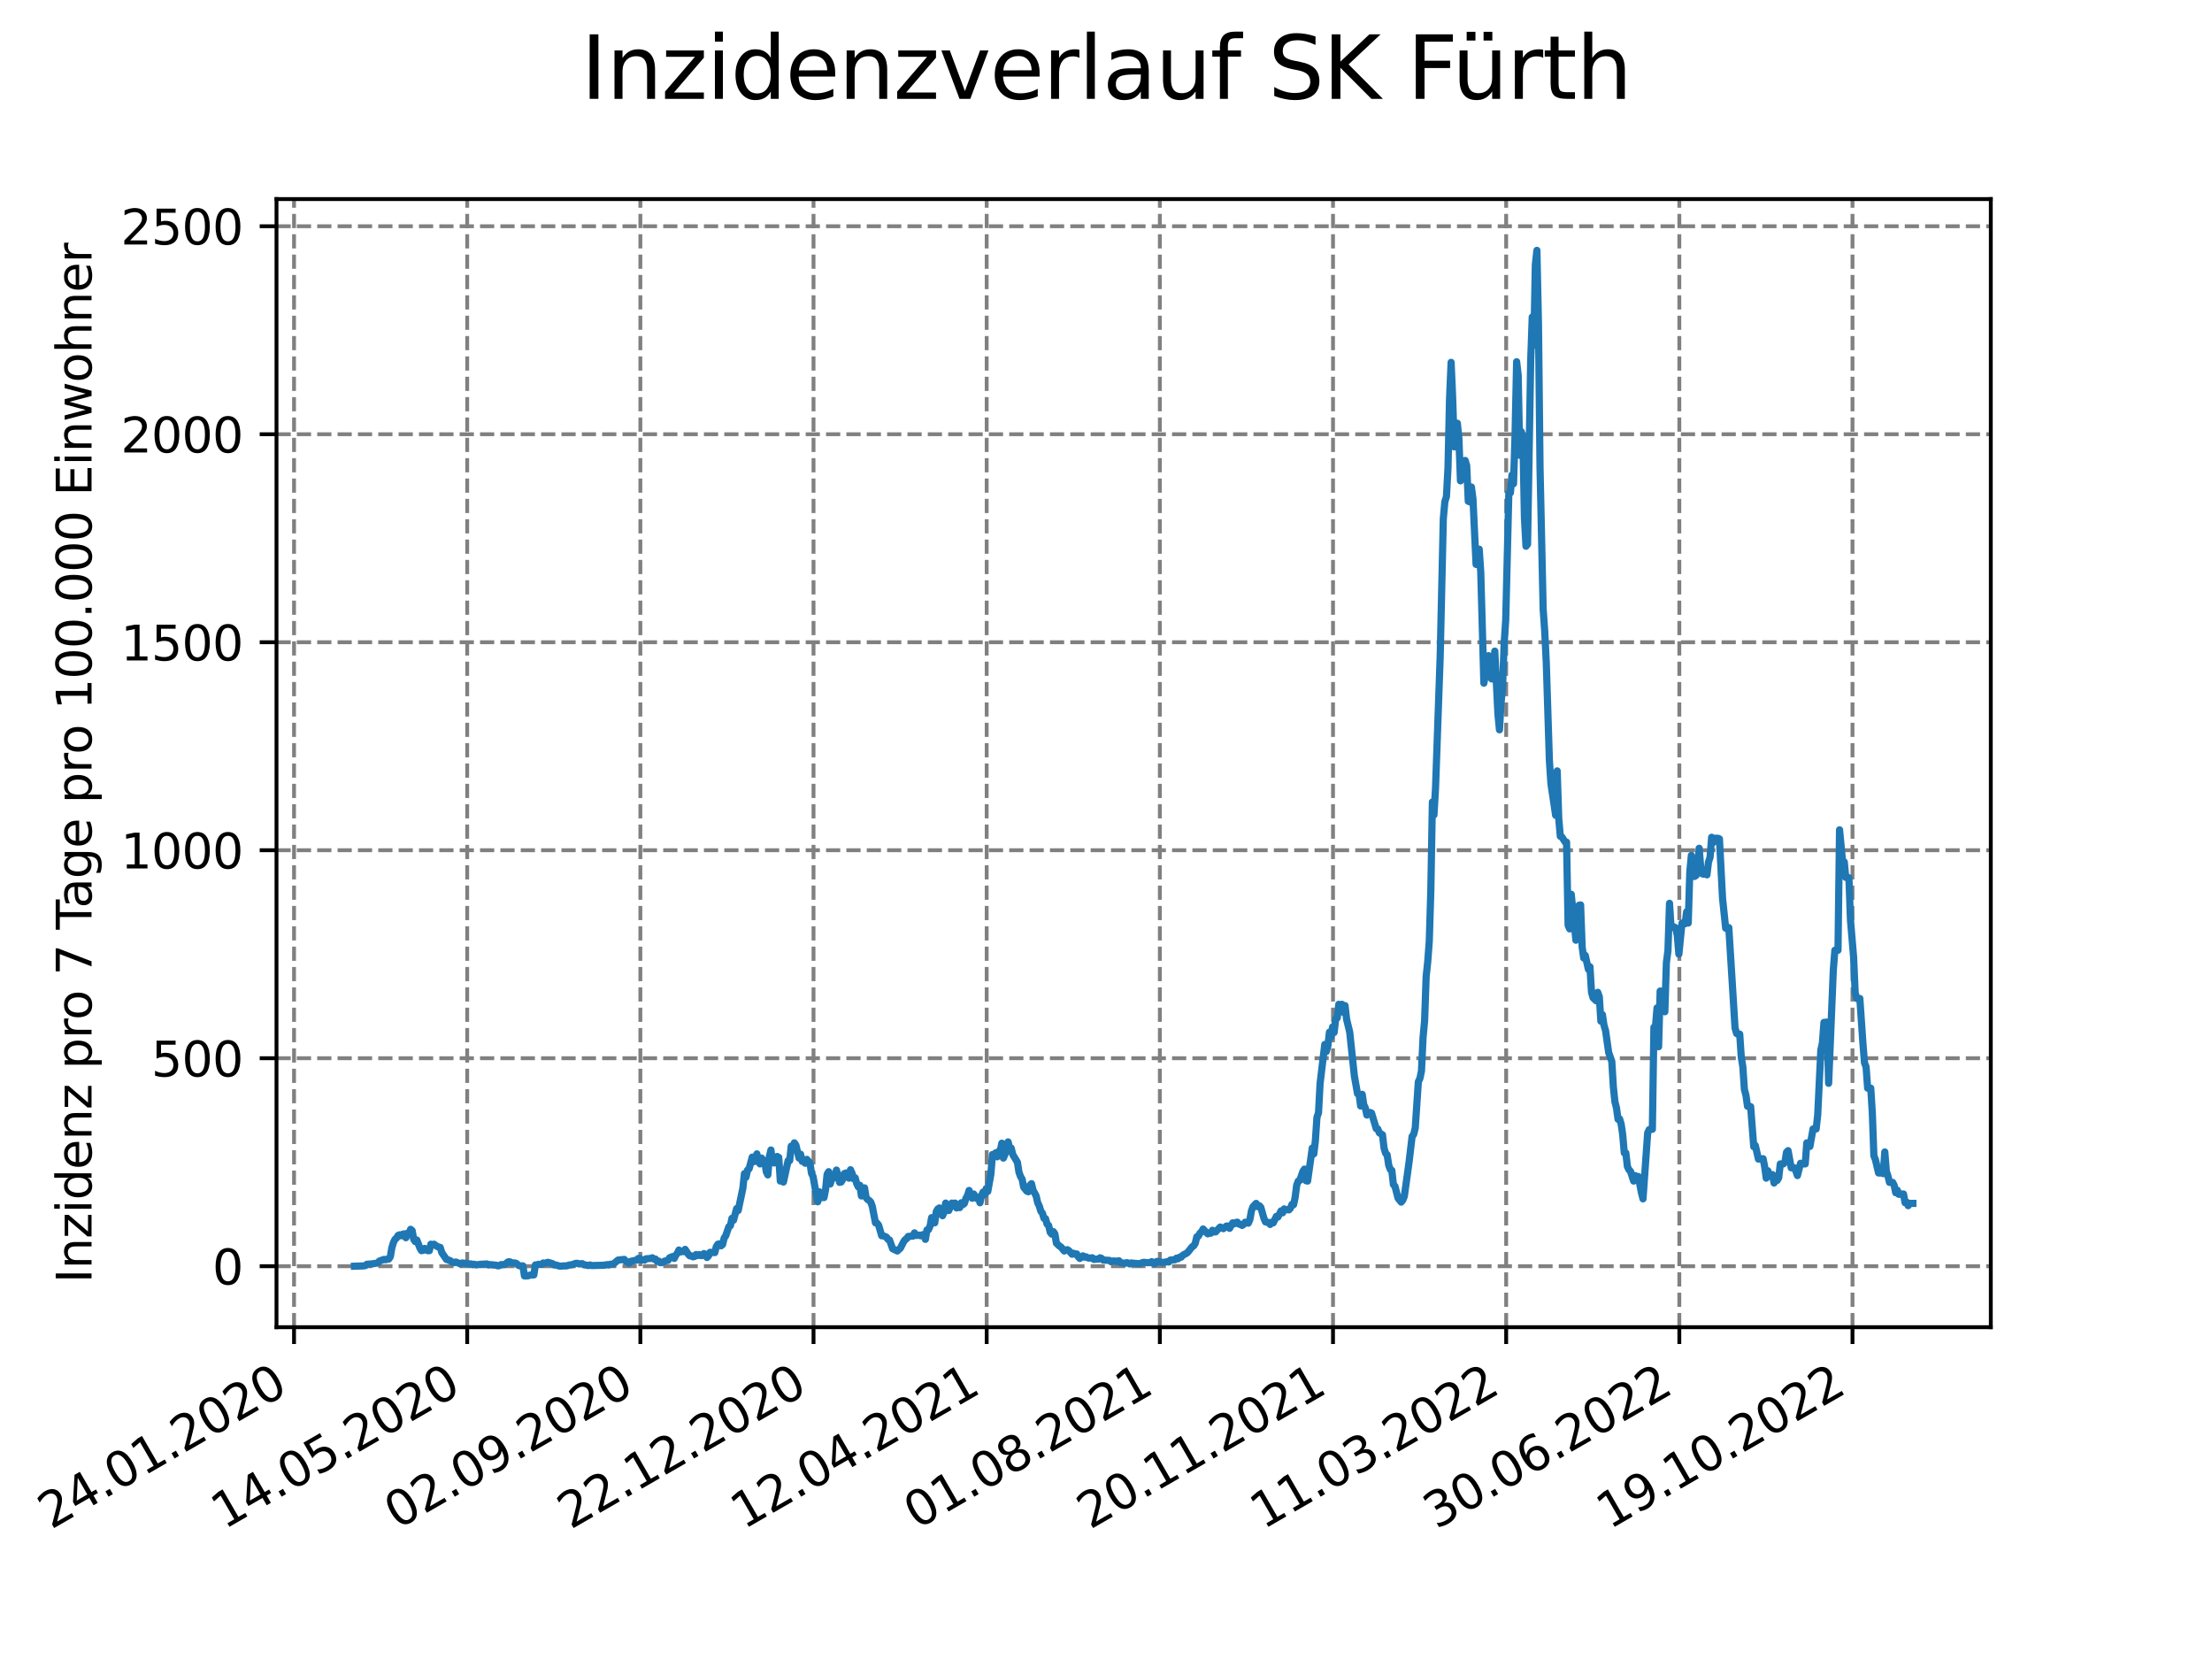<?xml version="1.0" encoding="utf-8" standalone="no"?>
<!DOCTYPE svg PUBLIC "-//W3C//DTD SVG 1.1//EN"
  "http://www.w3.org/Graphics/SVG/1.1/DTD/svg11.dtd">
<svg xmlns:xlink="http://www.w3.org/1999/xlink" width="460.8pt" height="345.6pt" viewBox="0 0 460.8 345.6" xmlns="http://www.w3.org/2000/svg" version="1.1">
 <defs>
  <style type="text/css">*{stroke-linejoin: round; stroke-linecap: butt}</style>
 </defs>
 <g id="figure_1">
  <g id="patch_1">
   <path d="M 0 345.6 
L 460.8 345.6 
L 460.8 0 
L 0 0 
z
" style="fill: #ffffff"/>
  </g>
  <g id="axes_1">
   <g id="patch_2">
    <path d="M 57.6 276.48 
L 414.72 276.48 
L 414.72 41.472 
L 57.6 41.472 
z
" style="fill: #ffffff"/>
   </g>
   <g id="matplotlib.axis_1">
    <g id="xtick_1">
     <g id="line2d_1">
      <path d="M 61.253 276.48 
L 61.253 41.472 
" clip-path="url(#p70c3e9f5ca)" style="fill: none; stroke-dasharray: 2.96,1.28; stroke-dashoffset: 0; stroke: #808080; stroke-width: 0.8"/>
     </g>
     <g id="line2d_2">
      <defs>
       <path id="m054c842d39" d="M 0 0 
L 0 3.5 
" style="stroke: #000000; stroke-width: 0.8"/>
      </defs>
      <g>
       <use xlink:href="#m054c842d39" x="61.253" y="276.48" style="stroke: #000000; stroke-width: 0.8"/>
      </g>
     </g>
     <g id="text_1">
      <!-- 24.01.2020 -->
      <g transform="translate(10.628 318.689) rotate(-30) scale(0.1 -0.1)">
       <defs>
        <path id="DejaVuSans-32" d="M 1228 531 
L 3431 531 
L 3431 0 
L 469 0 
L 469 531 
Q 828 903 1448 1529 
Q 2069 2156 2228 2338 
Q 2531 2678 2651 2914 
Q 2772 3150 2772 3378 
Q 2772 3750 2511 3984 
Q 2250 4219 1831 4219 
Q 1534 4219 1204 4116 
Q 875 4013 500 3803 
L 500 4441 
Q 881 4594 1212 4672 
Q 1544 4750 1819 4750 
Q 2544 4750 2975 4387 
Q 3406 4025 3406 3419 
Q 3406 3131 3298 2873 
Q 3191 2616 2906 2266 
Q 2828 2175 2409 1742 
Q 1991 1309 1228 531 
z
" transform="scale(0.016)"/>
        <path id="DejaVuSans-34" d="M 2419 4116 
L 825 1625 
L 2419 1625 
L 2419 4116 
z
M 2253 4666 
L 3047 4666 
L 3047 1625 
L 3713 1625 
L 3713 1100 
L 3047 1100 
L 3047 0 
L 2419 0 
L 2419 1100 
L 313 1100 
L 313 1709 
L 2253 4666 
z
" transform="scale(0.016)"/>
        <path id="DejaVuSans-2e" d="M 684 794 
L 1344 794 
L 1344 0 
L 684 0 
L 684 794 
z
" transform="scale(0.016)"/>
        <path id="DejaVuSans-30" d="M 2034 4250 
Q 1547 4250 1301 3770 
Q 1056 3291 1056 2328 
Q 1056 1369 1301 889 
Q 1547 409 2034 409 
Q 2525 409 2770 889 
Q 3016 1369 3016 2328 
Q 3016 3291 2770 3770 
Q 2525 4250 2034 4250 
z
M 2034 4750 
Q 2819 4750 3233 4129 
Q 3647 3509 3647 2328 
Q 3647 1150 3233 529 
Q 2819 -91 2034 -91 
Q 1250 -91 836 529 
Q 422 1150 422 2328 
Q 422 3509 836 4129 
Q 1250 4750 2034 4750 
z
" transform="scale(0.016)"/>
        <path id="DejaVuSans-31" d="M 794 531 
L 1825 531 
L 1825 4091 
L 703 3866 
L 703 4441 
L 1819 4666 
L 2450 4666 
L 2450 531 
L 3481 531 
L 3481 0 
L 794 0 
L 794 531 
z
" transform="scale(0.016)"/>
       </defs>
       <use xlink:href="#DejaVuSans-32"/>
       <use xlink:href="#DejaVuSans-34" x="63.623"/>
       <use xlink:href="#DejaVuSans-2e" x="127.246"/>
       <use xlink:href="#DejaVuSans-30" x="159.033"/>
       <use xlink:href="#DejaVuSans-31" x="222.656"/>
       <use xlink:href="#DejaVuSans-2e" x="286.279"/>
       <use xlink:href="#DejaVuSans-32" x="318.066"/>
       <use xlink:href="#DejaVuSans-30" x="381.689"/>
       <use xlink:href="#DejaVuSans-32" x="445.312"/>
       <use xlink:href="#DejaVuSans-30" x="508.936"/>
      </g>
     </g>
    </g>
    <g id="xtick_2">
     <g id="line2d_3">
      <path d="M 97.326 276.48 
L 97.326 41.472 
" clip-path="url(#p70c3e9f5ca)" style="fill: none; stroke-dasharray: 2.96,1.28; stroke-dashoffset: 0; stroke: #808080; stroke-width: 0.8"/>
     </g>
     <g id="line2d_4">
      <g>
       <use xlink:href="#m054c842d39" x="97.326" y="276.48" style="stroke: #000000; stroke-width: 0.8"/>
      </g>
     </g>
     <g id="text_2">
      <!-- 14.05.2020 -->
      <g transform="translate(46.701 318.689) rotate(-30) scale(0.1 -0.1)">
       <defs>
        <path id="DejaVuSans-35" d="M 691 4666 
L 3169 4666 
L 3169 4134 
L 1269 4134 
L 1269 2991 
Q 1406 3038 1543 3061 
Q 1681 3084 1819 3084 
Q 2600 3084 3056 2656 
Q 3513 2228 3513 1497 
Q 3513 744 3044 326 
Q 2575 -91 1722 -91 
Q 1428 -91 1123 -41 
Q 819 9 494 109 
L 494 744 
Q 775 591 1075 516 
Q 1375 441 1709 441 
Q 2250 441 2565 725 
Q 2881 1009 2881 1497 
Q 2881 1984 2565 2268 
Q 2250 2553 1709 2553 
Q 1456 2553 1204 2497 
Q 953 2441 691 2322 
L 691 4666 
z
" transform="scale(0.016)"/>
       </defs>
       <use xlink:href="#DejaVuSans-31"/>
       <use xlink:href="#DejaVuSans-34" x="63.623"/>
       <use xlink:href="#DejaVuSans-2e" x="127.246"/>
       <use xlink:href="#DejaVuSans-30" x="159.033"/>
       <use xlink:href="#DejaVuSans-35" x="222.656"/>
       <use xlink:href="#DejaVuSans-2e" x="286.279"/>
       <use xlink:href="#DejaVuSans-32" x="318.066"/>
       <use xlink:href="#DejaVuSans-30" x="381.689"/>
       <use xlink:href="#DejaVuSans-32" x="445.312"/>
       <use xlink:href="#DejaVuSans-30" x="508.936"/>
      </g>
     </g>
    </g>
    <g id="xtick_3">
     <g id="line2d_5">
      <path d="M 133.399 276.48 
L 133.399 41.472 
" clip-path="url(#p70c3e9f5ca)" style="fill: none; stroke-dasharray: 2.96,1.28; stroke-dashoffset: 0; stroke: #808080; stroke-width: 0.8"/>
     </g>
     <g id="line2d_6">
      <g>
       <use xlink:href="#m054c842d39" x="133.399" y="276.48" style="stroke: #000000; stroke-width: 0.8"/>
      </g>
     </g>
     <g id="text_3">
      <!-- 02.09.2020 -->
      <g transform="translate(82.774 318.689) rotate(-30) scale(0.1 -0.1)">
       <defs>
        <path id="DejaVuSans-39" d="M 703 97 
L 703 672 
Q 941 559 1184 500 
Q 1428 441 1663 441 
Q 2288 441 2617 861 
Q 2947 1281 2994 2138 
Q 2813 1869 2534 1725 
Q 2256 1581 1919 1581 
Q 1219 1581 811 2004 
Q 403 2428 403 3163 
Q 403 3881 828 4315 
Q 1253 4750 1959 4750 
Q 2769 4750 3195 4129 
Q 3622 3509 3622 2328 
Q 3622 1225 3098 567 
Q 2575 -91 1691 -91 
Q 1453 -91 1209 -44 
Q 966 3 703 97 
z
M 1959 2075 
Q 2384 2075 2632 2365 
Q 2881 2656 2881 3163 
Q 2881 3666 2632 3958 
Q 2384 4250 1959 4250 
Q 1534 4250 1286 3958 
Q 1038 3666 1038 3163 
Q 1038 2656 1286 2365 
Q 1534 2075 1959 2075 
z
" transform="scale(0.016)"/>
       </defs>
       <use xlink:href="#DejaVuSans-30"/>
       <use xlink:href="#DejaVuSans-32" x="63.623"/>
       <use xlink:href="#DejaVuSans-2e" x="127.246"/>
       <use xlink:href="#DejaVuSans-30" x="159.033"/>
       <use xlink:href="#DejaVuSans-39" x="222.656"/>
       <use xlink:href="#DejaVuSans-2e" x="286.279"/>
       <use xlink:href="#DejaVuSans-32" x="318.066"/>
       <use xlink:href="#DejaVuSans-30" x="381.689"/>
       <use xlink:href="#DejaVuSans-32" x="445.312"/>
       <use xlink:href="#DejaVuSans-30" x="508.936"/>
      </g>
     </g>
    </g>
    <g id="xtick_4">
     <g id="line2d_7">
      <path d="M 169.471 276.48 
L 169.471 41.472 
" clip-path="url(#p70c3e9f5ca)" style="fill: none; stroke-dasharray: 2.96,1.28; stroke-dashoffset: 0; stroke: #808080; stroke-width: 0.8"/>
     </g>
     <g id="line2d_8">
      <g>
       <use xlink:href="#m054c842d39" x="169.471" y="276.48" style="stroke: #000000; stroke-width: 0.8"/>
      </g>
     </g>
     <g id="text_4">
      <!-- 22.12.2020 -->
      <g transform="translate(118.846 318.689) rotate(-30) scale(0.1 -0.1)">
       <use xlink:href="#DejaVuSans-32"/>
       <use xlink:href="#DejaVuSans-32" x="63.623"/>
       <use xlink:href="#DejaVuSans-2e" x="127.246"/>
       <use xlink:href="#DejaVuSans-31" x="159.033"/>
       <use xlink:href="#DejaVuSans-32" x="222.656"/>
       <use xlink:href="#DejaVuSans-2e" x="286.279"/>
       <use xlink:href="#DejaVuSans-32" x="318.066"/>
       <use xlink:href="#DejaVuSans-30" x="381.689"/>
       <use xlink:href="#DejaVuSans-32" x="445.312"/>
       <use xlink:href="#DejaVuSans-30" x="508.936"/>
      </g>
     </g>
    </g>
    <g id="xtick_5">
     <g id="line2d_9">
      <path d="M 205.544 276.48 
L 205.544 41.472 
" clip-path="url(#p70c3e9f5ca)" style="fill: none; stroke-dasharray: 2.96,1.28; stroke-dashoffset: 0; stroke: #808080; stroke-width: 0.8"/>
     </g>
     <g id="line2d_10">
      <g>
       <use xlink:href="#m054c842d39" x="205.544" y="276.48" style="stroke: #000000; stroke-width: 0.8"/>
      </g>
     </g>
     <g id="text_5">
      <!-- 12.04.2021 -->
      <g transform="translate(154.919 318.689) rotate(-30) scale(0.1 -0.1)">
       <use xlink:href="#DejaVuSans-31"/>
       <use xlink:href="#DejaVuSans-32" x="63.623"/>
       <use xlink:href="#DejaVuSans-2e" x="127.246"/>
       <use xlink:href="#DejaVuSans-30" x="159.033"/>
       <use xlink:href="#DejaVuSans-34" x="222.656"/>
       <use xlink:href="#DejaVuSans-2e" x="286.279"/>
       <use xlink:href="#DejaVuSans-32" x="318.066"/>
       <use xlink:href="#DejaVuSans-30" x="381.689"/>
       <use xlink:href="#DejaVuSans-32" x="445.312"/>
       <use xlink:href="#DejaVuSans-31" x="508.936"/>
      </g>
     </g>
    </g>
    <g id="xtick_6">
     <g id="line2d_11">
      <path d="M 241.617 276.48 
L 241.617 41.472 
" clip-path="url(#p70c3e9f5ca)" style="fill: none; stroke-dasharray: 2.96,1.28; stroke-dashoffset: 0; stroke: #808080; stroke-width: 0.8"/>
     </g>
     <g id="line2d_12">
      <g>
       <use xlink:href="#m054c842d39" x="241.617" y="276.48" style="stroke: #000000; stroke-width: 0.8"/>
      </g>
     </g>
     <g id="text_6">
      <!-- 01.08.2021 -->
      <g transform="translate(190.992 318.689) rotate(-30) scale(0.1 -0.1)">
       <defs>
        <path id="DejaVuSans-38" d="M 2034 2216 
Q 1584 2216 1326 1975 
Q 1069 1734 1069 1313 
Q 1069 891 1326 650 
Q 1584 409 2034 409 
Q 2484 409 2743 651 
Q 3003 894 3003 1313 
Q 3003 1734 2745 1975 
Q 2488 2216 2034 2216 
z
M 1403 2484 
Q 997 2584 770 2862 
Q 544 3141 544 3541 
Q 544 4100 942 4425 
Q 1341 4750 2034 4750 
Q 2731 4750 3128 4425 
Q 3525 4100 3525 3541 
Q 3525 3141 3298 2862 
Q 3072 2584 2669 2484 
Q 3125 2378 3379 2068 
Q 3634 1759 3634 1313 
Q 3634 634 3220 271 
Q 2806 -91 2034 -91 
Q 1263 -91 848 271 
Q 434 634 434 1313 
Q 434 1759 690 2068 
Q 947 2378 1403 2484 
z
M 1172 3481 
Q 1172 3119 1398 2916 
Q 1625 2713 2034 2713 
Q 2441 2713 2670 2916 
Q 2900 3119 2900 3481 
Q 2900 3844 2670 4047 
Q 2441 4250 2034 4250 
Q 1625 4250 1398 4047 
Q 1172 3844 1172 3481 
z
" transform="scale(0.016)"/>
       </defs>
       <use xlink:href="#DejaVuSans-30"/>
       <use xlink:href="#DejaVuSans-31" x="63.623"/>
       <use xlink:href="#DejaVuSans-2e" x="127.246"/>
       <use xlink:href="#DejaVuSans-30" x="159.033"/>
       <use xlink:href="#DejaVuSans-38" x="222.656"/>
       <use xlink:href="#DejaVuSans-2e" x="286.279"/>
       <use xlink:href="#DejaVuSans-32" x="318.066"/>
       <use xlink:href="#DejaVuSans-30" x="381.689"/>
       <use xlink:href="#DejaVuSans-32" x="445.312"/>
       <use xlink:href="#DejaVuSans-31" x="508.936"/>
      </g>
     </g>
    </g>
    <g id="xtick_7">
     <g id="line2d_13">
      <path d="M 277.69 276.48 
L 277.69 41.472 
" clip-path="url(#p70c3e9f5ca)" style="fill: none; stroke-dasharray: 2.96,1.28; stroke-dashoffset: 0; stroke: #808080; stroke-width: 0.8"/>
     </g>
     <g id="line2d_14">
      <g>
       <use xlink:href="#m054c842d39" x="277.69" y="276.48" style="stroke: #000000; stroke-width: 0.8"/>
      </g>
     </g>
     <g id="text_7">
      <!-- 20.11.2021 -->
      <g transform="translate(227.064 318.689) rotate(-30) scale(0.1 -0.1)">
       <use xlink:href="#DejaVuSans-32"/>
       <use xlink:href="#DejaVuSans-30" x="63.623"/>
       <use xlink:href="#DejaVuSans-2e" x="127.246"/>
       <use xlink:href="#DejaVuSans-31" x="159.033"/>
       <use xlink:href="#DejaVuSans-31" x="222.656"/>
       <use xlink:href="#DejaVuSans-2e" x="286.279"/>
       <use xlink:href="#DejaVuSans-32" x="318.066"/>
       <use xlink:href="#DejaVuSans-30" x="381.689"/>
       <use xlink:href="#DejaVuSans-32" x="445.312"/>
       <use xlink:href="#DejaVuSans-31" x="508.936"/>
      </g>
     </g>
    </g>
    <g id="xtick_8">
     <g id="line2d_15">
      <path d="M 313.762 276.48 
L 313.762 41.472 
" clip-path="url(#p70c3e9f5ca)" style="fill: none; stroke-dasharray: 2.96,1.28; stroke-dashoffset: 0; stroke: #808080; stroke-width: 0.8"/>
     </g>
     <g id="line2d_16">
      <g>
       <use xlink:href="#m054c842d39" x="313.762" y="276.48" style="stroke: #000000; stroke-width: 0.8"/>
      </g>
     </g>
     <g id="text_8">
      <!-- 11.03.2022 -->
      <g transform="translate(263.137 318.689) rotate(-30) scale(0.1 -0.1)">
       <defs>
        <path id="DejaVuSans-33" d="M 2597 2516 
Q 3050 2419 3304 2112 
Q 3559 1806 3559 1356 
Q 3559 666 3084 287 
Q 2609 -91 1734 -91 
Q 1441 -91 1130 -33 
Q 819 25 488 141 
L 488 750 
Q 750 597 1062 519 
Q 1375 441 1716 441 
Q 2309 441 2620 675 
Q 2931 909 2931 1356 
Q 2931 1769 2642 2001 
Q 2353 2234 1838 2234 
L 1294 2234 
L 1294 2753 
L 1863 2753 
Q 2328 2753 2575 2939 
Q 2822 3125 2822 3475 
Q 2822 3834 2567 4026 
Q 2313 4219 1838 4219 
Q 1578 4219 1281 4162 
Q 984 4106 628 3988 
L 628 4550 
Q 988 4650 1302 4700 
Q 1616 4750 1894 4750 
Q 2613 4750 3031 4423 
Q 3450 4097 3450 3541 
Q 3450 3153 3228 2886 
Q 3006 2619 2597 2516 
z
" transform="scale(0.016)"/>
       </defs>
       <use xlink:href="#DejaVuSans-31"/>
       <use xlink:href="#DejaVuSans-31" x="63.623"/>
       <use xlink:href="#DejaVuSans-2e" x="127.246"/>
       <use xlink:href="#DejaVuSans-30" x="159.033"/>
       <use xlink:href="#DejaVuSans-33" x="222.656"/>
       <use xlink:href="#DejaVuSans-2e" x="286.279"/>
       <use xlink:href="#DejaVuSans-32" x="318.066"/>
       <use xlink:href="#DejaVuSans-30" x="381.689"/>
       <use xlink:href="#DejaVuSans-32" x="445.312"/>
       <use xlink:href="#DejaVuSans-32" x="508.936"/>
      </g>
     </g>
    </g>
    <g id="xtick_9">
     <g id="line2d_17">
      <path d="M 349.835 276.48 
L 349.835 41.472 
" clip-path="url(#p70c3e9f5ca)" style="fill: none; stroke-dasharray: 2.96,1.28; stroke-dashoffset: 0; stroke: #808080; stroke-width: 0.8"/>
     </g>
     <g id="line2d_18">
      <g>
       <use xlink:href="#m054c842d39" x="349.835" y="276.48" style="stroke: #000000; stroke-width: 0.8"/>
      </g>
     </g>
     <g id="text_9">
      <!-- 30.06.2022 -->
      <g transform="translate(299.21 318.689) rotate(-30) scale(0.1 -0.1)">
       <defs>
        <path id="DejaVuSans-36" d="M 2113 2584 
Q 1688 2584 1439 2293 
Q 1191 2003 1191 1497 
Q 1191 994 1439 701 
Q 1688 409 2113 409 
Q 2538 409 2786 701 
Q 3034 994 3034 1497 
Q 3034 2003 2786 2293 
Q 2538 2584 2113 2584 
z
M 3366 4563 
L 3366 3988 
Q 3128 4100 2886 4159 
Q 2644 4219 2406 4219 
Q 1781 4219 1451 3797 
Q 1122 3375 1075 2522 
Q 1259 2794 1537 2939 
Q 1816 3084 2150 3084 
Q 2853 3084 3261 2657 
Q 3669 2231 3669 1497 
Q 3669 778 3244 343 
Q 2819 -91 2113 -91 
Q 1303 -91 875 529 
Q 447 1150 447 2328 
Q 447 3434 972 4092 
Q 1497 4750 2381 4750 
Q 2619 4750 2861 4703 
Q 3103 4656 3366 4563 
z
" transform="scale(0.016)"/>
       </defs>
       <use xlink:href="#DejaVuSans-33"/>
       <use xlink:href="#DejaVuSans-30" x="63.623"/>
       <use xlink:href="#DejaVuSans-2e" x="127.246"/>
       <use xlink:href="#DejaVuSans-30" x="159.033"/>
       <use xlink:href="#DejaVuSans-36" x="222.656"/>
       <use xlink:href="#DejaVuSans-2e" x="286.279"/>
       <use xlink:href="#DejaVuSans-32" x="318.066"/>
       <use xlink:href="#DejaVuSans-30" x="381.689"/>
       <use xlink:href="#DejaVuSans-32" x="445.312"/>
       <use xlink:href="#DejaVuSans-32" x="508.936"/>
      </g>
     </g>
    </g>
    <g id="xtick_10">
     <g id="line2d_19">
      <path d="M 385.908 276.48 
L 385.908 41.472 
" clip-path="url(#p70c3e9f5ca)" style="fill: none; stroke-dasharray: 2.96,1.28; stroke-dashoffset: 0; stroke: #808080; stroke-width: 0.8"/>
     </g>
     <g id="line2d_20">
      <g>
       <use xlink:href="#m054c842d39" x="385.908" y="276.48" style="stroke: #000000; stroke-width: 0.8"/>
      </g>
     </g>
     <g id="text_10">
      <!-- 19.10.2022 -->
      <g transform="translate(335.283 318.689) rotate(-30) scale(0.1 -0.1)">
       <use xlink:href="#DejaVuSans-31"/>
       <use xlink:href="#DejaVuSans-39" x="63.623"/>
       <use xlink:href="#DejaVuSans-2e" x="127.246"/>
       <use xlink:href="#DejaVuSans-31" x="159.033"/>
       <use xlink:href="#DejaVuSans-30" x="222.656"/>
       <use xlink:href="#DejaVuSans-2e" x="286.279"/>
       <use xlink:href="#DejaVuSans-32" x="318.066"/>
       <use xlink:href="#DejaVuSans-30" x="381.689"/>
       <use xlink:href="#DejaVuSans-32" x="445.312"/>
       <use xlink:href="#DejaVuSans-32" x="508.936"/>
      </g>
     </g>
    </g>
   </g>
   <g id="matplotlib.axis_2">
    <g id="ytick_1">
     <g id="line2d_21">
      <path d="M 57.6 263.775 
L 414.72 263.775 
" clip-path="url(#p70c3e9f5ca)" style="fill: none; stroke-dasharray: 2.96,1.28; stroke-dashoffset: 0; stroke: #808080; stroke-width: 0.8"/>
     </g>
     <g id="line2d_22">
      <defs>
       <path id="me6edb1ccdc" d="M 0 0 
L -3.5 0 
" style="stroke: #000000; stroke-width: 0.8"/>
      </defs>
      <g>
       <use xlink:href="#me6edb1ccdc" x="57.6" y="263.775" style="stroke: #000000; stroke-width: 0.8"/>
      </g>
     </g>
     <g id="text_11">
      <!-- 0 -->
      <g transform="translate(44.237 267.574) scale(0.1 -0.1)">
       <use xlink:href="#DejaVuSans-30"/>
      </g>
     </g>
    </g>
    <g id="ytick_2">
     <g id="line2d_23">
      <path d="M 57.6 220.447 
L 414.72 220.447 
" clip-path="url(#p70c3e9f5ca)" style="fill: none; stroke-dasharray: 2.96,1.28; stroke-dashoffset: 0; stroke: #808080; stroke-width: 0.8"/>
     </g>
     <g id="line2d_24">
      <g>
       <use xlink:href="#me6edb1ccdc" x="57.6" y="220.447" style="stroke: #000000; stroke-width: 0.8"/>
      </g>
     </g>
     <g id="text_12">
      <!-- 500 -->
      <g transform="translate(31.512 224.246) scale(0.1 -0.1)">
       <use xlink:href="#DejaVuSans-35"/>
       <use xlink:href="#DejaVuSans-30" x="63.623"/>
       <use xlink:href="#DejaVuSans-30" x="127.246"/>
      </g>
     </g>
    </g>
    <g id="ytick_3">
     <g id="line2d_25">
      <path d="M 57.6 177.119 
L 414.72 177.119 
" clip-path="url(#p70c3e9f5ca)" style="fill: none; stroke-dasharray: 2.96,1.28; stroke-dashoffset: 0; stroke: #808080; stroke-width: 0.8"/>
     </g>
     <g id="line2d_26">
      <g>
       <use xlink:href="#me6edb1ccdc" x="57.6" y="177.119" style="stroke: #000000; stroke-width: 0.8"/>
      </g>
     </g>
     <g id="text_13">
      <!-- 1000 -->
      <g transform="translate(25.15 180.918) scale(0.1 -0.1)">
       <use xlink:href="#DejaVuSans-31"/>
       <use xlink:href="#DejaVuSans-30" x="63.623"/>
       <use xlink:href="#DejaVuSans-30" x="127.246"/>
       <use xlink:href="#DejaVuSans-30" x="190.869"/>
      </g>
     </g>
    </g>
    <g id="ytick_4">
     <g id="line2d_27">
      <path d="M 57.6 133.791 
L 414.72 133.791 
" clip-path="url(#p70c3e9f5ca)" style="fill: none; stroke-dasharray: 2.96,1.28; stroke-dashoffset: 0; stroke: #808080; stroke-width: 0.8"/>
     </g>
     <g id="line2d_28">
      <g>
       <use xlink:href="#me6edb1ccdc" x="57.6" y="133.791" style="stroke: #000000; stroke-width: 0.8"/>
      </g>
     </g>
     <g id="text_14">
      <!-- 1500 -->
      <g transform="translate(25.15 137.59) scale(0.1 -0.1)">
       <use xlink:href="#DejaVuSans-31"/>
       <use xlink:href="#DejaVuSans-35" x="63.623"/>
       <use xlink:href="#DejaVuSans-30" x="127.246"/>
       <use xlink:href="#DejaVuSans-30" x="190.869"/>
      </g>
     </g>
    </g>
    <g id="ytick_5">
     <g id="line2d_29">
      <path d="M 57.6 90.463 
L 414.72 90.463 
" clip-path="url(#p70c3e9f5ca)" style="fill: none; stroke-dasharray: 2.96,1.28; stroke-dashoffset: 0; stroke: #808080; stroke-width: 0.8"/>
     </g>
     <g id="line2d_30">
      <g>
       <use xlink:href="#me6edb1ccdc" x="57.6" y="90.463" style="stroke: #000000; stroke-width: 0.8"/>
      </g>
     </g>
     <g id="text_15">
      <!-- 2000 -->
      <g transform="translate(25.15 94.262) scale(0.1 -0.1)">
       <use xlink:href="#DejaVuSans-32"/>
       <use xlink:href="#DejaVuSans-30" x="63.623"/>
       <use xlink:href="#DejaVuSans-30" x="127.246"/>
       <use xlink:href="#DejaVuSans-30" x="190.869"/>
      </g>
     </g>
    </g>
    <g id="ytick_6">
     <g id="line2d_31">
      <path d="M 57.6 47.135 
L 414.72 47.135 
" clip-path="url(#p70c3e9f5ca)" style="fill: none; stroke-dasharray: 2.96,1.28; stroke-dashoffset: 0; stroke: #808080; stroke-width: 0.8"/>
     </g>
     <g id="line2d_32">
      <g>
       <use xlink:href="#me6edb1ccdc" x="57.6" y="47.135" style="stroke: #000000; stroke-width: 0.8"/>
      </g>
     </g>
     <g id="text_16">
      <!-- 2500 -->
      <g transform="translate(25.15 50.934) scale(0.1 -0.1)">
       <use xlink:href="#DejaVuSans-32"/>
       <use xlink:href="#DejaVuSans-35" x="63.623"/>
       <use xlink:href="#DejaVuSans-30" x="127.246"/>
       <use xlink:href="#DejaVuSans-30" x="190.869"/>
      </g>
     </g>
    </g>
    <g id="text_17">
     <!-- Inzidenz pro 7 Tage pro 100.000 Einwohner -->
     <g transform="translate(19.07 267.301) rotate(-90) scale(0.1 -0.1)">
      <defs>
       <path id="DejaVuSans-49" d="M 628 4666 
L 1259 4666 
L 1259 0 
L 628 0 
L 628 4666 
z
" transform="scale(0.016)"/>
       <path id="DejaVuSans-6e" d="M 3513 2113 
L 3513 0 
L 2938 0 
L 2938 2094 
Q 2938 2591 2744 2837 
Q 2550 3084 2163 3084 
Q 1697 3084 1428 2787 
Q 1159 2491 1159 1978 
L 1159 0 
L 581 0 
L 581 3500 
L 1159 3500 
L 1159 2956 
Q 1366 3272 1645 3428 
Q 1925 3584 2291 3584 
Q 2894 3584 3203 3211 
Q 3513 2838 3513 2113 
z
" transform="scale(0.016)"/>
       <path id="DejaVuSans-7a" d="M 353 3500 
L 3084 3500 
L 3084 2975 
L 922 459 
L 3084 459 
L 3084 0 
L 275 0 
L 275 525 
L 2438 3041 
L 353 3041 
L 353 3500 
z
" transform="scale(0.016)"/>
       <path id="DejaVuSans-69" d="M 603 3500 
L 1178 3500 
L 1178 0 
L 603 0 
L 603 3500 
z
M 603 4863 
L 1178 4863 
L 1178 4134 
L 603 4134 
L 603 4863 
z
" transform="scale(0.016)"/>
       <path id="DejaVuSans-64" d="M 2906 2969 
L 2906 4863 
L 3481 4863 
L 3481 0 
L 2906 0 
L 2906 525 
Q 2725 213 2448 61 
Q 2172 -91 1784 -91 
Q 1150 -91 751 415 
Q 353 922 353 1747 
Q 353 2572 751 3078 
Q 1150 3584 1784 3584 
Q 2172 3584 2448 3432 
Q 2725 3281 2906 2969 
z
M 947 1747 
Q 947 1113 1208 752 
Q 1469 391 1925 391 
Q 2381 391 2643 752 
Q 2906 1113 2906 1747 
Q 2906 2381 2643 2742 
Q 2381 3103 1925 3103 
Q 1469 3103 1208 2742 
Q 947 2381 947 1747 
z
" transform="scale(0.016)"/>
       <path id="DejaVuSans-65" d="M 3597 1894 
L 3597 1613 
L 953 1613 
Q 991 1019 1311 708 
Q 1631 397 2203 397 
Q 2534 397 2845 478 
Q 3156 559 3463 722 
L 3463 178 
Q 3153 47 2828 -22 
Q 2503 -91 2169 -91 
Q 1331 -91 842 396 
Q 353 884 353 1716 
Q 353 2575 817 3079 
Q 1281 3584 2069 3584 
Q 2775 3584 3186 3129 
Q 3597 2675 3597 1894 
z
M 3022 2063 
Q 3016 2534 2758 2815 
Q 2500 3097 2075 3097 
Q 1594 3097 1305 2825 
Q 1016 2553 972 2059 
L 3022 2063 
z
" transform="scale(0.016)"/>
       <path id="DejaVuSans-20" transform="scale(0.016)"/>
       <path id="DejaVuSans-70" d="M 1159 525 
L 1159 -1331 
L 581 -1331 
L 581 3500 
L 1159 3500 
L 1159 2969 
Q 1341 3281 1617 3432 
Q 1894 3584 2278 3584 
Q 2916 3584 3314 3078 
Q 3713 2572 3713 1747 
Q 3713 922 3314 415 
Q 2916 -91 2278 -91 
Q 1894 -91 1617 61 
Q 1341 213 1159 525 
z
M 3116 1747 
Q 3116 2381 2855 2742 
Q 2594 3103 2138 3103 
Q 1681 3103 1420 2742 
Q 1159 2381 1159 1747 
Q 1159 1113 1420 752 
Q 1681 391 2138 391 
Q 2594 391 2855 752 
Q 3116 1113 3116 1747 
z
" transform="scale(0.016)"/>
       <path id="DejaVuSans-72" d="M 2631 2963 
Q 2534 3019 2420 3045 
Q 2306 3072 2169 3072 
Q 1681 3072 1420 2755 
Q 1159 2438 1159 1844 
L 1159 0 
L 581 0 
L 581 3500 
L 1159 3500 
L 1159 2956 
Q 1341 3275 1631 3429 
Q 1922 3584 2338 3584 
Q 2397 3584 2469 3576 
Q 2541 3569 2628 3553 
L 2631 2963 
z
" transform="scale(0.016)"/>
       <path id="DejaVuSans-6f" d="M 1959 3097 
Q 1497 3097 1228 2736 
Q 959 2375 959 1747 
Q 959 1119 1226 758 
Q 1494 397 1959 397 
Q 2419 397 2687 759 
Q 2956 1122 2956 1747 
Q 2956 2369 2687 2733 
Q 2419 3097 1959 3097 
z
M 1959 3584 
Q 2709 3584 3137 3096 
Q 3566 2609 3566 1747 
Q 3566 888 3137 398 
Q 2709 -91 1959 -91 
Q 1206 -91 779 398 
Q 353 888 353 1747 
Q 353 2609 779 3096 
Q 1206 3584 1959 3584 
z
" transform="scale(0.016)"/>
       <path id="DejaVuSans-37" d="M 525 4666 
L 3525 4666 
L 3525 4397 
L 1831 0 
L 1172 0 
L 2766 4134 
L 525 4134 
L 525 4666 
z
" transform="scale(0.016)"/>
       <path id="DejaVuSans-54" d="M -19 4666 
L 3928 4666 
L 3928 4134 
L 2272 4134 
L 2272 0 
L 1638 0 
L 1638 4134 
L -19 4134 
L -19 4666 
z
" transform="scale(0.016)"/>
       <path id="DejaVuSans-61" d="M 2194 1759 
Q 1497 1759 1228 1600 
Q 959 1441 959 1056 
Q 959 750 1161 570 
Q 1363 391 1709 391 
Q 2188 391 2477 730 
Q 2766 1069 2766 1631 
L 2766 1759 
L 2194 1759 
z
M 3341 1997 
L 3341 0 
L 2766 0 
L 2766 531 
Q 2569 213 2275 61 
Q 1981 -91 1556 -91 
Q 1019 -91 701 211 
Q 384 513 384 1019 
Q 384 1609 779 1909 
Q 1175 2209 1959 2209 
L 2766 2209 
L 2766 2266 
Q 2766 2663 2505 2880 
Q 2244 3097 1772 3097 
Q 1472 3097 1187 3025 
Q 903 2953 641 2809 
L 641 3341 
Q 956 3463 1253 3523 
Q 1550 3584 1831 3584 
Q 2591 3584 2966 3190 
Q 3341 2797 3341 1997 
z
" transform="scale(0.016)"/>
       <path id="DejaVuSans-67" d="M 2906 1791 
Q 2906 2416 2648 2759 
Q 2391 3103 1925 3103 
Q 1463 3103 1205 2759 
Q 947 2416 947 1791 
Q 947 1169 1205 825 
Q 1463 481 1925 481 
Q 2391 481 2648 825 
Q 2906 1169 2906 1791 
z
M 3481 434 
Q 3481 -459 3084 -895 
Q 2688 -1331 1869 -1331 
Q 1566 -1331 1297 -1286 
Q 1028 -1241 775 -1147 
L 775 -588 
Q 1028 -725 1275 -790 
Q 1522 -856 1778 -856 
Q 2344 -856 2625 -561 
Q 2906 -266 2906 331 
L 2906 616 
Q 2728 306 2450 153 
Q 2172 0 1784 0 
Q 1141 0 747 490 
Q 353 981 353 1791 
Q 353 2603 747 3093 
Q 1141 3584 1784 3584 
Q 2172 3584 2450 3431 
Q 2728 3278 2906 2969 
L 2906 3500 
L 3481 3500 
L 3481 434 
z
" transform="scale(0.016)"/>
       <path id="DejaVuSans-45" d="M 628 4666 
L 3578 4666 
L 3578 4134 
L 1259 4134 
L 1259 2753 
L 3481 2753 
L 3481 2222 
L 1259 2222 
L 1259 531 
L 3634 531 
L 3634 0 
L 628 0 
L 628 4666 
z
" transform="scale(0.016)"/>
       <path id="DejaVuSans-77" d="M 269 3500 
L 844 3500 
L 1563 769 
L 2278 3500 
L 2956 3500 
L 3675 769 
L 4391 3500 
L 4966 3500 
L 4050 0 
L 3372 0 
L 2619 2869 
L 1863 0 
L 1184 0 
L 269 3500 
z
" transform="scale(0.016)"/>
       <path id="DejaVuSans-68" d="M 3513 2113 
L 3513 0 
L 2938 0 
L 2938 2094 
Q 2938 2591 2744 2837 
Q 2550 3084 2163 3084 
Q 1697 3084 1428 2787 
Q 1159 2491 1159 1978 
L 1159 0 
L 581 0 
L 581 4863 
L 1159 4863 
L 1159 2956 
Q 1366 3272 1645 3428 
Q 1925 3584 2291 3584 
Q 2894 3584 3203 3211 
Q 3513 2838 3513 2113 
z
" transform="scale(0.016)"/>
      </defs>
      <use xlink:href="#DejaVuSans-49"/>
      <use xlink:href="#DejaVuSans-6e" x="29.492"/>
      <use xlink:href="#DejaVuSans-7a" x="92.871"/>
      <use xlink:href="#DejaVuSans-69" x="145.361"/>
      <use xlink:href="#DejaVuSans-64" x="173.145"/>
      <use xlink:href="#DejaVuSans-65" x="236.621"/>
      <use xlink:href="#DejaVuSans-6e" x="298.145"/>
      <use xlink:href="#DejaVuSans-7a" x="361.523"/>
      <use xlink:href="#DejaVuSans-20" x="414.014"/>
      <use xlink:href="#DejaVuSans-70" x="445.801"/>
      <use xlink:href="#DejaVuSans-72" x="509.277"/>
      <use xlink:href="#DejaVuSans-6f" x="548.141"/>
      <use xlink:href="#DejaVuSans-20" x="609.322"/>
      <use xlink:href="#DejaVuSans-37" x="641.109"/>
      <use xlink:href="#DejaVuSans-20" x="704.732"/>
      <use xlink:href="#DejaVuSans-54" x="736.52"/>
      <use xlink:href="#DejaVuSans-61" x="781.104"/>
      <use xlink:href="#DejaVuSans-67" x="842.383"/>
      <use xlink:href="#DejaVuSans-65" x="905.859"/>
      <use xlink:href="#DejaVuSans-20" x="967.383"/>
      <use xlink:href="#DejaVuSans-70" x="999.17"/>
      <use xlink:href="#DejaVuSans-72" x="1062.646"/>
      <use xlink:href="#DejaVuSans-6f" x="1101.51"/>
      <use xlink:href="#DejaVuSans-20" x="1162.691"/>
      <use xlink:href="#DejaVuSans-31" x="1194.479"/>
      <use xlink:href="#DejaVuSans-30" x="1258.102"/>
      <use xlink:href="#DejaVuSans-30" x="1321.725"/>
      <use xlink:href="#DejaVuSans-2e" x="1385.348"/>
      <use xlink:href="#DejaVuSans-30" x="1417.135"/>
      <use xlink:href="#DejaVuSans-30" x="1480.758"/>
      <use xlink:href="#DejaVuSans-30" x="1544.381"/>
      <use xlink:href="#DejaVuSans-20" x="1608.004"/>
      <use xlink:href="#DejaVuSans-45" x="1639.791"/>
      <use xlink:href="#DejaVuSans-69" x="1702.975"/>
      <use xlink:href="#DejaVuSans-6e" x="1730.758"/>
      <use xlink:href="#DejaVuSans-77" x="1794.137"/>
      <use xlink:href="#DejaVuSans-6f" x="1875.924"/>
      <use xlink:href="#DejaVuSans-68" x="1937.105"/>
      <use xlink:href="#DejaVuSans-6e" x="2000.484"/>
      <use xlink:href="#DejaVuSans-65" x="2063.863"/>
      <use xlink:href="#DejaVuSans-72" x="2125.387"/>
     </g>
    </g>
   </g>
   <g id="line2d_33">
    <path d="M 73.833 263.775 
L 75.783 263.707 
L 76.108 263.64 
L 76.433 263.37 
L 77.408 263.303 
L 78.707 263.1 
L 79.032 262.696 
L 80.007 262.358 
L 80.332 262.426 
L 80.657 262.291 
L 80.982 262.291 
L 81.307 261.819 
L 81.632 259.931 
L 81.957 258.852 
L 82.282 258.177 
L 82.607 257.908 
L 82.932 257.368 
L 83.257 257.233 
L 83.582 257.436 
L 83.907 257.098 
L 84.232 257.031 
L 84.557 257.84 
L 84.882 256.896 
L 85.207 257.031 
L 85.532 256.087 
L 85.857 256.356 
L 86.182 258.177 
L 86.507 258.649 
L 86.832 258.312 
L 87.482 259.998 
L 87.807 260.538 
L 88.132 260.47 
L 88.457 260.066 
L 88.782 260.403 
L 89.107 260.538 
L 89.432 260.538 
L 89.757 259.189 
L 90.082 259.324 
L 90.407 259.189 
L 91.057 259.661 
L 91.707 259.863 
L 92.032 260.942 
L 92.682 261.886 
L 93.007 262.358 
L 93.656 262.561 
L 94.306 262.965 
L 94.631 263.033 
L 94.956 262.898 
L 95.931 263.303 
L 96.256 263.1 
L 96.906 263.168 
L 97.881 263.303 
L 98.206 263.303 
L 98.531 263.437 
L 98.856 263.37 
L 99.181 263.505 
L 100.156 263.37 
L 101.456 263.303 
L 101.781 263.505 
L 102.106 263.437 
L 102.756 263.505 
L 103.406 263.572 
L 103.731 263.707 
L 104.056 263.64 
L 104.381 263.437 
L 105.031 263.437 
L 105.356 263.303 
L 105.681 262.965 
L 106.006 262.831 
L 106.331 262.898 
L 106.656 263.1 
L 107.306 263.1 
L 107.631 263.235 
L 107.956 263.572 
L 108.281 263.707 
L 108.931 263.707 
L 109.255 265.798 
L 109.905 265.798 
L 110.555 265.596 
L 111.205 265.596 
L 111.53 263.505 
L 111.855 263.505 
L 112.18 263.37 
L 112.505 263.437 
L 112.83 263.37 
L 113.155 263.1 
L 113.48 263.168 
L 114.13 262.965 
L 115.105 263.235 
L 115.43 263.505 
L 115.755 263.505 
L 116.405 263.707 
L 116.73 263.775 
L 117.38 263.707 
L 118.03 263.707 
L 118.68 263.505 
L 119.005 263.505 
L 119.98 263.168 
L 120.305 263.168 
L 120.63 263.303 
L 121.28 263.235 
L 121.605 263.437 
L 122.58 263.64 
L 122.905 263.505 
L 123.23 263.64 
L 125.829 263.572 
L 126.479 263.437 
L 126.804 263.505 
L 127.129 263.37 
L 127.779 263.303 
L 128.429 262.763 
L 128.754 262.493 
L 129.404 262.426 
L 130.054 262.358 
L 130.379 262.763 
L 130.704 262.898 
L 131.029 263.168 
L 131.354 262.763 
L 132.654 262.493 
L 132.979 262.156 
L 133.304 262.156 
L 133.629 262.493 
L 133.954 262.426 
L 134.279 262.493 
L 134.604 262.224 
L 135.579 262.156 
L 135.904 262.021 
L 136.229 262.291 
L 136.554 262.291 
L 136.879 262.763 
L 137.204 262.696 
L 137.529 263.033 
L 137.854 263.033 
L 138.504 262.696 
L 139.154 262.561 
L 139.479 262.021 
L 140.129 261.752 
L 140.454 262.156 
L 140.779 261.482 
L 141.103 261.077 
L 141.428 260.403 
L 141.753 260.807 
L 142.078 260.673 
L 142.403 260.74 
L 142.728 260.268 
L 143.378 261.279 
L 143.703 261.617 
L 144.028 261.617 
L 144.353 261.819 
L 144.678 261.752 
L 145.003 261.347 
L 145.328 261.549 
L 145.653 261.347 
L 145.978 261.549 
L 146.303 261.549 
L 146.628 261.145 
L 146.953 261.279 
L 147.278 261.954 
L 147.603 261.617 
L 147.928 260.875 
L 148.903 260.942 
L 149.228 259.661 
L 149.553 259.189 
L 149.878 259.121 
L 150.203 259.526 
L 150.528 259.256 
L 150.853 257.908 
L 151.178 257.436 
L 151.828 255.547 
L 152.153 255.345 
L 152.478 253.794 
L 152.803 254.198 
L 153.453 251.771 
L 153.778 252.175 
L 154.428 249.073 
L 154.753 247.522 
L 155.078 244.487 
L 155.403 245.229 
L 155.728 243.746 
L 156.053 243.476 
L 156.703 241.048 
L 157.027 241.992 
L 157.352 241.318 
L 157.677 240.374 
L 158.002 242.06 
L 158.327 242.464 
L 158.652 241.25 
L 158.977 241.79 
L 159.302 241.79 
L 159.627 244.083 
L 159.952 244.757 
L 160.277 240.913 
L 160.602 239.564 
L 160.927 242.127 
L 161.252 242.262 
L 161.902 240.913 
L 162.227 241.116 
L 162.552 246.038 
L 162.877 245.904 
L 163.202 246.241 
L 164.177 241.79 
L 164.502 241.79 
L 164.827 238.755 
L 165.152 239.295 
L 165.477 238.081 
L 165.802 238.553 
L 166.452 241.25 
L 166.777 240.441 
L 167.102 241.925 
L 167.427 241.79 
L 167.752 242.329 
L 168.077 241.52 
L 168.727 242.262 
L 169.052 244.42 
L 169.377 245.094 
L 170.027 248.736 
L 170.352 250.355 
L 170.677 248.264 
L 171.002 249.545 
L 171.327 249.073 
L 171.652 249.478 
L 171.977 247.859 
L 172.302 244.622 
L 172.627 244.083 
L 172.951 246.645 
L 173.276 245.566 
L 173.601 245.432 
L 173.926 244.825 
L 174.251 243.746 
L 174.901 246.308 
L 175.226 246.241 
L 175.551 245.701 
L 175.876 244.487 
L 176.201 244.353 
L 176.526 244.757 
L 176.851 245.432 
L 177.176 243.678 
L 177.501 244.42 
L 177.826 245.566 
L 178.151 245.364 
L 178.476 246.578 
L 178.801 247.252 
L 179.126 246.915 
L 179.451 249.141 
L 179.776 248.938 
L 180.101 247.455 
L 180.426 249.478 
L 180.751 249.882 
L 181.076 250.085 
L 181.401 250.422 
L 181.726 251.366 
L 182.376 254.738 
L 182.701 254.805 
L 183.026 255.21 
L 183.676 257.436 
L 184.001 257.436 
L 184.651 257.705 
L 184.976 258.177 
L 185.301 258.312 
L 185.951 260.133 
L 186.926 260.605 
L 187.576 259.998 
L 188.226 258.717 
L 188.55 258.245 
L 188.875 258.042 
L 189.2 257.57 
L 190.175 257.503 
L 190.5 256.829 
L 190.825 257.368 
L 191.475 257.301 
L 191.8 257.436 
L 192.125 257.233 
L 192.45 257.166 
L 192.775 258.177 
L 193.1 256.222 
L 193.425 256.154 
L 193.75 255.412 
L 194.075 253.659 
L 194.4 253.794 
L 194.725 254.738 
L 195.05 252.378 
L 195.375 251.838 
L 195.7 251.636 
L 196.025 251.973 
L 196.35 253.254 
L 196.675 252.513 
L 197 250.624 
L 197.65 252.175 
L 198.3 250.624 
L 198.625 250.692 
L 198.95 250.624 
L 199.275 251.636 
L 199.6 251.366 
L 199.925 251.568 
L 200.25 250.557 
L 200.575 250.961 
L 200.9 250.692 
L 201.225 249.613 
L 201.55 249.073 
L 201.875 247.994 
L 202.525 249.613 
L 202.85 248.736 
L 203.5 249.68 
L 203.825 249.478 
L 204.15 250.557 
L 204.474 249.006 
L 204.799 248.331 
L 205.124 248.871 
L 205.449 247.59 
L 205.774 248.196 
L 206.424 244.555 
L 206.749 240.509 
L 207.074 240.981 
L 207.399 240.171 
L 207.724 240.981 
L 208.049 239.834 
L 208.374 239.767 
L 208.699 238.148 
L 209.024 241.25 
L 209.674 239.699 
L 209.999 237.878 
L 210.324 239.092 
L 210.649 239.16 
L 210.974 240.509 
L 211.949 242.127 
L 212.274 244.218 
L 212.599 245.094 
L 212.924 245.634 
L 213.249 247.32 
L 213.899 248.129 
L 214.224 248.264 
L 214.549 246.915 
L 214.874 246.578 
L 215.199 247.927 
L 215.849 249.141 
L 216.174 250.557 
L 216.499 251.231 
L 216.824 252.31 
L 217.149 252.715 
L 217.474 253.794 
L 217.799 253.861 
L 218.124 255.008 
L 218.449 255.277 
L 218.774 256.694 
L 219.099 257.098 
L 219.424 256.559 
L 219.749 257.031 
L 220.074 258.987 
L 220.723 259.594 
L 221.048 259.796 
L 221.698 260.605 
L 222.023 260.403 
L 222.348 260.335 
L 222.673 260.538 
L 223.323 261.279 
L 223.648 261.077 
L 223.973 261.279 
L 224.298 261.212 
L 224.623 261.819 
L 224.948 262.156 
L 225.598 261.617 
L 225.923 261.886 
L 226.248 261.819 
L 226.573 262.021 
L 226.898 262.089 
L 227.548 262.021 
L 227.873 262.358 
L 228.523 262.291 
L 228.848 262.291 
L 229.173 262.021 
L 229.498 262.156 
L 229.823 262.493 
L 231.123 262.561 
L 231.448 262.831 
L 231.773 262.696 
L 232.423 262.696 
L 232.748 262.831 
L 233.073 262.628 
L 233.398 263.033 
L 234.373 263.168 
L 234.698 263.033 
L 235.023 263.1 
L 235.348 263.303 
L 235.673 263.1 
L 236.322 263.168 
L 236.972 263.235 
L 237.622 263.235 
L 237.947 263.033 
L 238.272 262.965 
L 238.922 263.033 
L 239.572 263.033 
L 239.897 262.831 
L 240.222 263.168 
L 240.547 263.235 
L 240.872 262.831 
L 241.197 262.763 
L 241.522 262.898 
L 241.847 262.898 
L 242.172 263.033 
L 243.147 262.831 
L 243.472 262.898 
L 243.797 262.493 
L 244.772 262.426 
L 245.097 262.089 
L 245.422 262.224 
L 245.747 261.886 
L 246.072 261.886 
L 246.397 261.482 
L 247.047 261.145 
L 247.372 260.942 
L 248.347 259.728 
L 248.672 259.526 
L 248.997 258.987 
L 249.322 257.638 
L 249.647 257.503 
L 249.972 256.896 
L 250.297 256.626 
L 250.622 256.019 
L 251.272 256.694 
L 251.597 257.031 
L 251.922 256.829 
L 252.246 256.896 
L 252.571 256.289 
L 252.896 256.626 
L 253.221 256.626 
L 253.871 255.952 
L 254.196 255.615 
L 254.846 255.952 
L 255.496 255.412 
L 255.821 255.412 
L 256.146 255.884 
L 256.796 254.738 
L 257.121 254.94 
L 257.446 254.671 
L 257.771 254.603 
L 258.096 255.008 
L 258.421 255.075 
L 258.746 255.277 
L 259.071 255.075 
L 259.396 254.603 
L 260.046 254.805 
L 260.371 254.064 
L 260.696 252.243 
L 261.021 251.366 
L 261.671 250.692 
L 261.996 251.366 
L 262.321 251.164 
L 262.646 251.501 
L 263.296 253.794 
L 263.621 254.536 
L 264.271 254.671 
L 264.596 255.075 
L 264.921 254.603 
L 265.246 254.738 
L 265.896 253.389 
L 266.221 253.524 
L 266.871 252.243 
L 267.196 252.647 
L 267.521 251.838 
L 267.846 252.04 
L 268.17 251.973 
L 268.495 252.04 
L 268.82 251.703 
L 269.145 250.894 
L 269.47 250.961 
L 269.795 249.478 
L 270.12 246.915 
L 270.445 246.038 
L 270.77 245.904 
L 271.42 244.015 
L 271.745 243.543 
L 272.07 245.971 
L 272.395 246.038 
L 273.37 239.16 
L 273.695 240.374 
L 274.02 237.609 
L 274.345 232.753 
L 274.67 231.809 
L 274.995 225.74 
L 275.97 217.58 
L 276.295 219.063 
L 276.62 217.917 
L 276.945 215.017 
L 277.27 216.029 
L 277.595 213.938 
L 277.92 215.084 
L 278.245 212.252 
L 278.57 212.05 
L 278.895 209.217 
L 279.22 209.622 
L 279.545 209.217 
L 279.87 210.903 
L 280.195 209.487 
L 280.52 212.319 
L 281.17 215.017 
L 282.145 224.189 
L 282.795 227.83 
L 283.12 227.965 
L 283.445 230.393 
L 283.769 227.965 
L 284.094 230.123 
L 284.419 230.797 
L 284.744 232.281 
L 285.069 231.809 
L 285.394 231.742 
L 285.719 231.876 
L 286.694 235.114 
L 287.019 235.181 
L 287.344 235.99 
L 287.994 236.395 
L 288.319 239.16 
L 288.644 240.239 
L 288.969 240.576 
L 289.294 242.734 
L 289.619 243.611 
L 289.944 243.813 
L 290.269 246.78 
L 290.594 247.117 
L 291.244 249.613 
L 291.894 250.422 
L 292.219 250.017 
L 292.544 249.208 
L 293.519 242.195 
L 294.169 236.732 
L 294.494 236.327 
L 294.819 234.979 
L 295.469 225.335 
L 295.794 224.661 
L 296.119 223.11 
L 296.444 216.163 
L 296.769 212.657 
L 297.094 203.418 
L 297.419 200.383 
L 297.744 196.067 
L 298.069 185.412 
L 298.394 167.069 
L 298.719 169.766 
L 299.044 164.236 
L 300.018 136.721 
L 300.668 108.06 
L 300.993 104.486 
L 301.318 103.475 
L 301.643 97.473 
L 301.968 83.041 
L 302.293 75.488 
L 302.618 82.973 
L 302.943 93.089 
L 303.268 92.617 
L 303.593 88.166 
L 303.918 91.403 
L 304.243 100.17 
L 304.568 99.698 
L 304.893 96.596 
L 305.218 95.921 
L 305.543 97 
L 305.868 104.419 
L 306.193 104.554 
L 306.518 101.451 
L 306.843 103.879 
L 307.493 117.569 
L 307.818 117.636 
L 308.143 114.399 
L 308.468 119.188 
L 309.118 142.319 
L 309.443 140.431 
L 309.768 139.554 
L 310.093 136.587 
L 310.743 141.442 
L 311.068 140.97 
L 311.393 135.642 
L 312.043 148.725 
L 312.368 152.03 
L 312.693 146.5 
L 313.018 142.993 
L 313.343 134.024 
L 313.668 129.168 
L 314.318 102.665 
L 314.643 102.665 
L 314.968 98.956 
L 315.293 100.777 
L 315.617 90.526 
L 315.942 75.353 
L 316.267 78.185 
L 316.592 94.842 
L 316.917 89.919 
L 317.242 91.268 
L 317.567 107.858 
L 317.892 113.793 
L 318.217 113.388 
L 318.867 75.353 
L 319.192 66.046 
L 319.517 71.914 
L 319.842 55.121 
L 320.167 52.154 
L 320.492 67.597 
L 320.817 97.473 
L 321.467 126.876 
L 321.792 131.461 
L 322.117 138.003 
L 322.767 158.436 
L 323.092 163.292 
L 324.067 169.834 
L 324.392 160.595 
L 324.717 170.575 
L 325.042 174.217 
L 325.367 174.352 
L 326.017 175.363 
L 326.342 175.431 
L 326.667 192.762 
L 326.992 193.504 
L 327.317 186.288 
L 328.292 195.865 
L 328.617 194.786 
L 328.942 188.581 
L 329.267 188.514 
L 329.592 197.281 
L 329.917 199.574 
L 330.242 199.034 
L 330.892 201.934 
L 331.217 201.395 
L 331.541 206.722 
L 331.866 207.869 
L 332.516 208.476 
L 332.841 206.722 
L 333.166 207.666 
L 333.491 212.724 
L 333.816 211.375 
L 334.141 213.601 
L 334.466 214.68 
L 335.116 219.266 
L 335.766 221.086 
L 336.091 226.414 
L 336.416 229.516 
L 336.741 230.797 
L 337.066 233.158 
L 337.391 233.09 
L 337.716 234.169 
L 338.041 236.395 
L 338.366 240.171 
L 338.691 240.171 
L 339.016 243.004 
L 339.341 243.678 
L 339.666 244.015 
L 340.316 246.038 
L 340.641 244.892 
L 340.966 245.701 
L 341.291 245.094 
L 341.941 248.466 
L 342.266 249.748 
L 343.241 235.99 
L 343.566 235.316 
L 344.216 235.248 
L 344.541 214.005 
L 344.866 213.871 
L 345.191 209.959 
L 345.516 218.052 
L 345.841 206.452 
L 346.491 206.52 
L 346.816 210.768 
L 347.141 200.518 
L 347.465 198.023 
L 347.79 188.177 
L 348.115 193.235 
L 348.44 193.1 
L 348.765 193.1 
L 349.09 193.302 
L 349.415 194.92 
L 349.74 198.764 
L 350.39 192.29 
L 350.715 192.425 
L 351.04 192.425 
L 351.365 189.93 
L 351.69 192.29 
L 352.015 181.635 
L 352.34 178.196 
L 352.665 182.579 
L 352.99 182.579 
L 353.315 182.377 
L 353.64 181.231 
L 353.965 176.712 
L 354.29 180.691 
L 354.615 182.04 
L 354.94 182.107 
L 355.265 182.04 
L 355.59 182.242 
L 355.915 179.545 
L 356.24 178.6 
L 356.565 174.419 
L 356.89 175.498 
L 357.215 174.622 
L 357.865 174.622 
L 358.19 174.756 
L 358.84 187.165 
L 359.49 193.369 
L 359.815 193.235 
L 360.14 193.235 
L 360.79 203.62 
L 361.44 214.14 
L 361.765 215.287 
L 362.09 215.489 
L 362.415 215.422 
L 362.74 220.21 
L 363.065 222.233 
L 363.389 226.954 
L 363.714 228.167 
L 364.039 230.46 
L 364.689 230.528 
L 365.339 238.89 
L 365.664 238.62 
L 366.314 241.453 
L 367.289 241.385 
L 367.614 243.071 
L 367.939 245.432 
L 368.264 243.88 
L 368.589 244.69 
L 369.239 244.69 
L 369.564 246.443 
L 369.889 245.836 
L 370.214 245.904 
L 370.539 245.364 
L 370.864 242.464 
L 371.514 242.464 
L 371.839 242.06 
L 372.164 240.036 
L 372.489 239.699 
L 373.139 243.274 
L 373.789 243.274 
L 374.114 243.948 
L 374.439 244.892 
L 375.089 242.329 
L 375.414 242.464 
L 376.064 242.464 
L 376.389 238.081 
L 376.714 238.081 
L 377.039 238.823 
L 377.689 235.181 
L 378.339 235.181 
L 378.664 232.214 
L 379.313 218.726 
L 379.638 217.31 
L 379.963 212.994 
L 380.613 212.926 
L 380.938 225.672 
L 381.913 202.069 
L 382.238 197.955 
L 382.563 197.888 
L 382.888 197.955 
L 383.213 172.868 
L 383.863 179.679 
L 384.188 179.545 
L 384.513 182.782 
L 385.163 182.849 
L 385.488 191.683 
L 386.138 199.371 
L 386.463 206.79 
L 386.788 208.003 
L 387.438 208.003 
L 388.088 217.445 
L 388.413 221.424 
L 388.738 222.233 
L 389.063 226.684 
L 389.713 226.684 
L 390.038 231.809 
L 390.363 240.778 
L 390.688 241.588 
L 391.338 244.353 
L 391.988 244.353 
L 392.313 244.487 
L 392.638 239.969 
L 392.963 244.015 
L 393.288 244.959 
L 393.613 246.308 
L 394.263 246.308 
L 394.588 246.915 
L 394.912 248.466 
L 395.237 247.927 
L 395.562 248.803 
L 396.212 248.736 
L 396.537 248.736 
L 396.862 250.557 
L 397.187 250.422 
L 397.512 251.164 
L 397.837 250.692 
L 398.487 250.692 
L 398.487 250.692 
" clip-path="url(#p70c3e9f5ca)" style="fill: none; stroke: #1f77b4; stroke-width: 1.5; stroke-linecap: square"/>
   </g>
   <g id="patch_3">
    <path d="M 57.6 276.48 
L 57.6 41.472 
" style="fill: none; stroke: #000000; stroke-width: 0.8; stroke-linejoin: miter; stroke-linecap: square"/>
   </g>
   <g id="patch_4">
    <path d="M 414.72 276.48 
L 414.72 41.472 
" style="fill: none; stroke: #000000; stroke-width: 0.8; stroke-linejoin: miter; stroke-linecap: square"/>
   </g>
   <g id="patch_5">
    <path d="M 57.6 276.48 
L 414.72 276.48 
" style="fill: none; stroke: #000000; stroke-width: 0.8; stroke-linejoin: miter; stroke-linecap: square"/>
   </g>
   <g id="patch_6">
    <path d="M 57.6 41.472 
L 414.72 41.472 
" style="fill: none; stroke: #000000; stroke-width: 0.8; stroke-linejoin: miter; stroke-linecap: square"/>
   </g>
  </g>
  <g id="text_18">
   <!-- Inzidenzverlauf SK Fürth -->
   <g transform="translate(121.033 20.589) scale(0.18 -0.18)">
    <defs>
     <path id="DejaVuSans-76" d="M 191 3500 
L 800 3500 
L 1894 563 
L 2988 3500 
L 3597 3500 
L 2284 0 
L 1503 0 
L 191 3500 
z
" transform="scale(0.016)"/>
     <path id="DejaVuSans-6c" d="M 603 4863 
L 1178 4863 
L 1178 0 
L 603 0 
L 603 4863 
z
" transform="scale(0.016)"/>
     <path id="DejaVuSans-75" d="M 544 1381 
L 544 3500 
L 1119 3500 
L 1119 1403 
Q 1119 906 1312 657 
Q 1506 409 1894 409 
Q 2359 409 2629 706 
Q 2900 1003 2900 1516 
L 2900 3500 
L 3475 3500 
L 3475 0 
L 2900 0 
L 2900 538 
Q 2691 219 2414 64 
Q 2138 -91 1772 -91 
Q 1169 -91 856 284 
Q 544 659 544 1381 
z
M 1991 3584 
L 1991 3584 
z
" transform="scale(0.016)"/>
     <path id="DejaVuSans-66" d="M 2375 4863 
L 2375 4384 
L 1825 4384 
Q 1516 4384 1395 4259 
Q 1275 4134 1275 3809 
L 1275 3500 
L 2222 3500 
L 2222 3053 
L 1275 3053 
L 1275 0 
L 697 0 
L 697 3053 
L 147 3053 
L 147 3500 
L 697 3500 
L 697 3744 
Q 697 4328 969 4595 
Q 1241 4863 1831 4863 
L 2375 4863 
z
" transform="scale(0.016)"/>
     <path id="DejaVuSans-53" d="M 3425 4513 
L 3425 3897 
Q 3066 4069 2747 4153 
Q 2428 4238 2131 4238 
Q 1616 4238 1336 4038 
Q 1056 3838 1056 3469 
Q 1056 3159 1242 3001 
Q 1428 2844 1947 2747 
L 2328 2669 
Q 3034 2534 3370 2195 
Q 3706 1856 3706 1288 
Q 3706 609 3251 259 
Q 2797 -91 1919 -91 
Q 1588 -91 1214 -16 
Q 841 59 441 206 
L 441 856 
Q 825 641 1194 531 
Q 1563 422 1919 422 
Q 2459 422 2753 634 
Q 3047 847 3047 1241 
Q 3047 1584 2836 1778 
Q 2625 1972 2144 2069 
L 1759 2144 
Q 1053 2284 737 2584 
Q 422 2884 422 3419 
Q 422 4038 858 4394 
Q 1294 4750 2059 4750 
Q 2388 4750 2728 4690 
Q 3069 4631 3425 4513 
z
" transform="scale(0.016)"/>
     <path id="DejaVuSans-4b" d="M 628 4666 
L 1259 4666 
L 1259 2694 
L 3353 4666 
L 4166 4666 
L 1850 2491 
L 4331 0 
L 3500 0 
L 1259 2247 
L 1259 0 
L 628 0 
L 628 4666 
z
" transform="scale(0.016)"/>
     <path id="DejaVuSans-46" d="M 628 4666 
L 3309 4666 
L 3309 4134 
L 1259 4134 
L 1259 2759 
L 3109 2759 
L 3109 2228 
L 1259 2228 
L 1259 0 
L 628 0 
L 628 4666 
z
" transform="scale(0.016)"/>
     <path id="DejaVuSans-fc" d="M 544 1381 
L 544 3500 
L 1119 3500 
L 1119 1403 
Q 1119 906 1312 657 
Q 1506 409 1894 409 
Q 2359 409 2629 706 
Q 2900 1003 2900 1516 
L 2900 3500 
L 3475 3500 
L 3475 0 
L 2900 0 
L 2900 538 
Q 2691 219 2414 64 
Q 2138 -91 1772 -91 
Q 1169 -91 856 284 
Q 544 659 544 1381 
z
M 1991 3584 
L 1991 3584 
z
M 2278 4850 
L 2912 4850 
L 2912 4219 
L 2278 4219 
L 2278 4850 
z
M 1056 4850 
L 1690 4850 
L 1690 4219 
L 1056 4219 
L 1056 4850 
z
" transform="scale(0.016)"/>
     <path id="DejaVuSans-74" d="M 1172 4494 
L 1172 3500 
L 2356 3500 
L 2356 3053 
L 1172 3053 
L 1172 1153 
Q 1172 725 1289 603 
Q 1406 481 1766 481 
L 2356 481 
L 2356 0 
L 1766 0 
Q 1100 0 847 248 
Q 594 497 594 1153 
L 594 3053 
L 172 3053 
L 172 3500 
L 594 3500 
L 594 4494 
L 1172 4494 
z
" transform="scale(0.016)"/>
    </defs>
    <use xlink:href="#DejaVuSans-49"/>
    <use xlink:href="#DejaVuSans-6e" x="29.492"/>
    <use xlink:href="#DejaVuSans-7a" x="92.871"/>
    <use xlink:href="#DejaVuSans-69" x="145.361"/>
    <use xlink:href="#DejaVuSans-64" x="173.145"/>
    <use xlink:href="#DejaVuSans-65" x="236.621"/>
    <use xlink:href="#DejaVuSans-6e" x="298.145"/>
    <use xlink:href="#DejaVuSans-7a" x="361.523"/>
    <use xlink:href="#DejaVuSans-76" x="414.014"/>
    <use xlink:href="#DejaVuSans-65" x="473.193"/>
    <use xlink:href="#DejaVuSans-72" x="534.717"/>
    <use xlink:href="#DejaVuSans-6c" x="575.83"/>
    <use xlink:href="#DejaVuSans-61" x="603.613"/>
    <use xlink:href="#DejaVuSans-75" x="664.893"/>
    <use xlink:href="#DejaVuSans-66" x="728.271"/>
    <use xlink:href="#DejaVuSans-20" x="763.477"/>
    <use xlink:href="#DejaVuSans-53" x="795.264"/>
    <use xlink:href="#DejaVuSans-4b" x="858.74"/>
    <use xlink:href="#DejaVuSans-20" x="924.316"/>
    <use xlink:href="#DejaVuSans-46" x="956.104"/>
    <use xlink:href="#DejaVuSans-fc" x="1008.123"/>
    <use xlink:href="#DejaVuSans-72" x="1071.502"/>
    <use xlink:href="#DejaVuSans-74" x="1112.615"/>
    <use xlink:href="#DejaVuSans-68" x="1151.824"/>
   </g>
  </g>
 </g>
 <defs>
  <clipPath id="p70c3e9f5ca">
   <rect x="57.6" y="41.472" width="357.12" height="235.008"/>
  </clipPath>
 </defs>
</svg>
